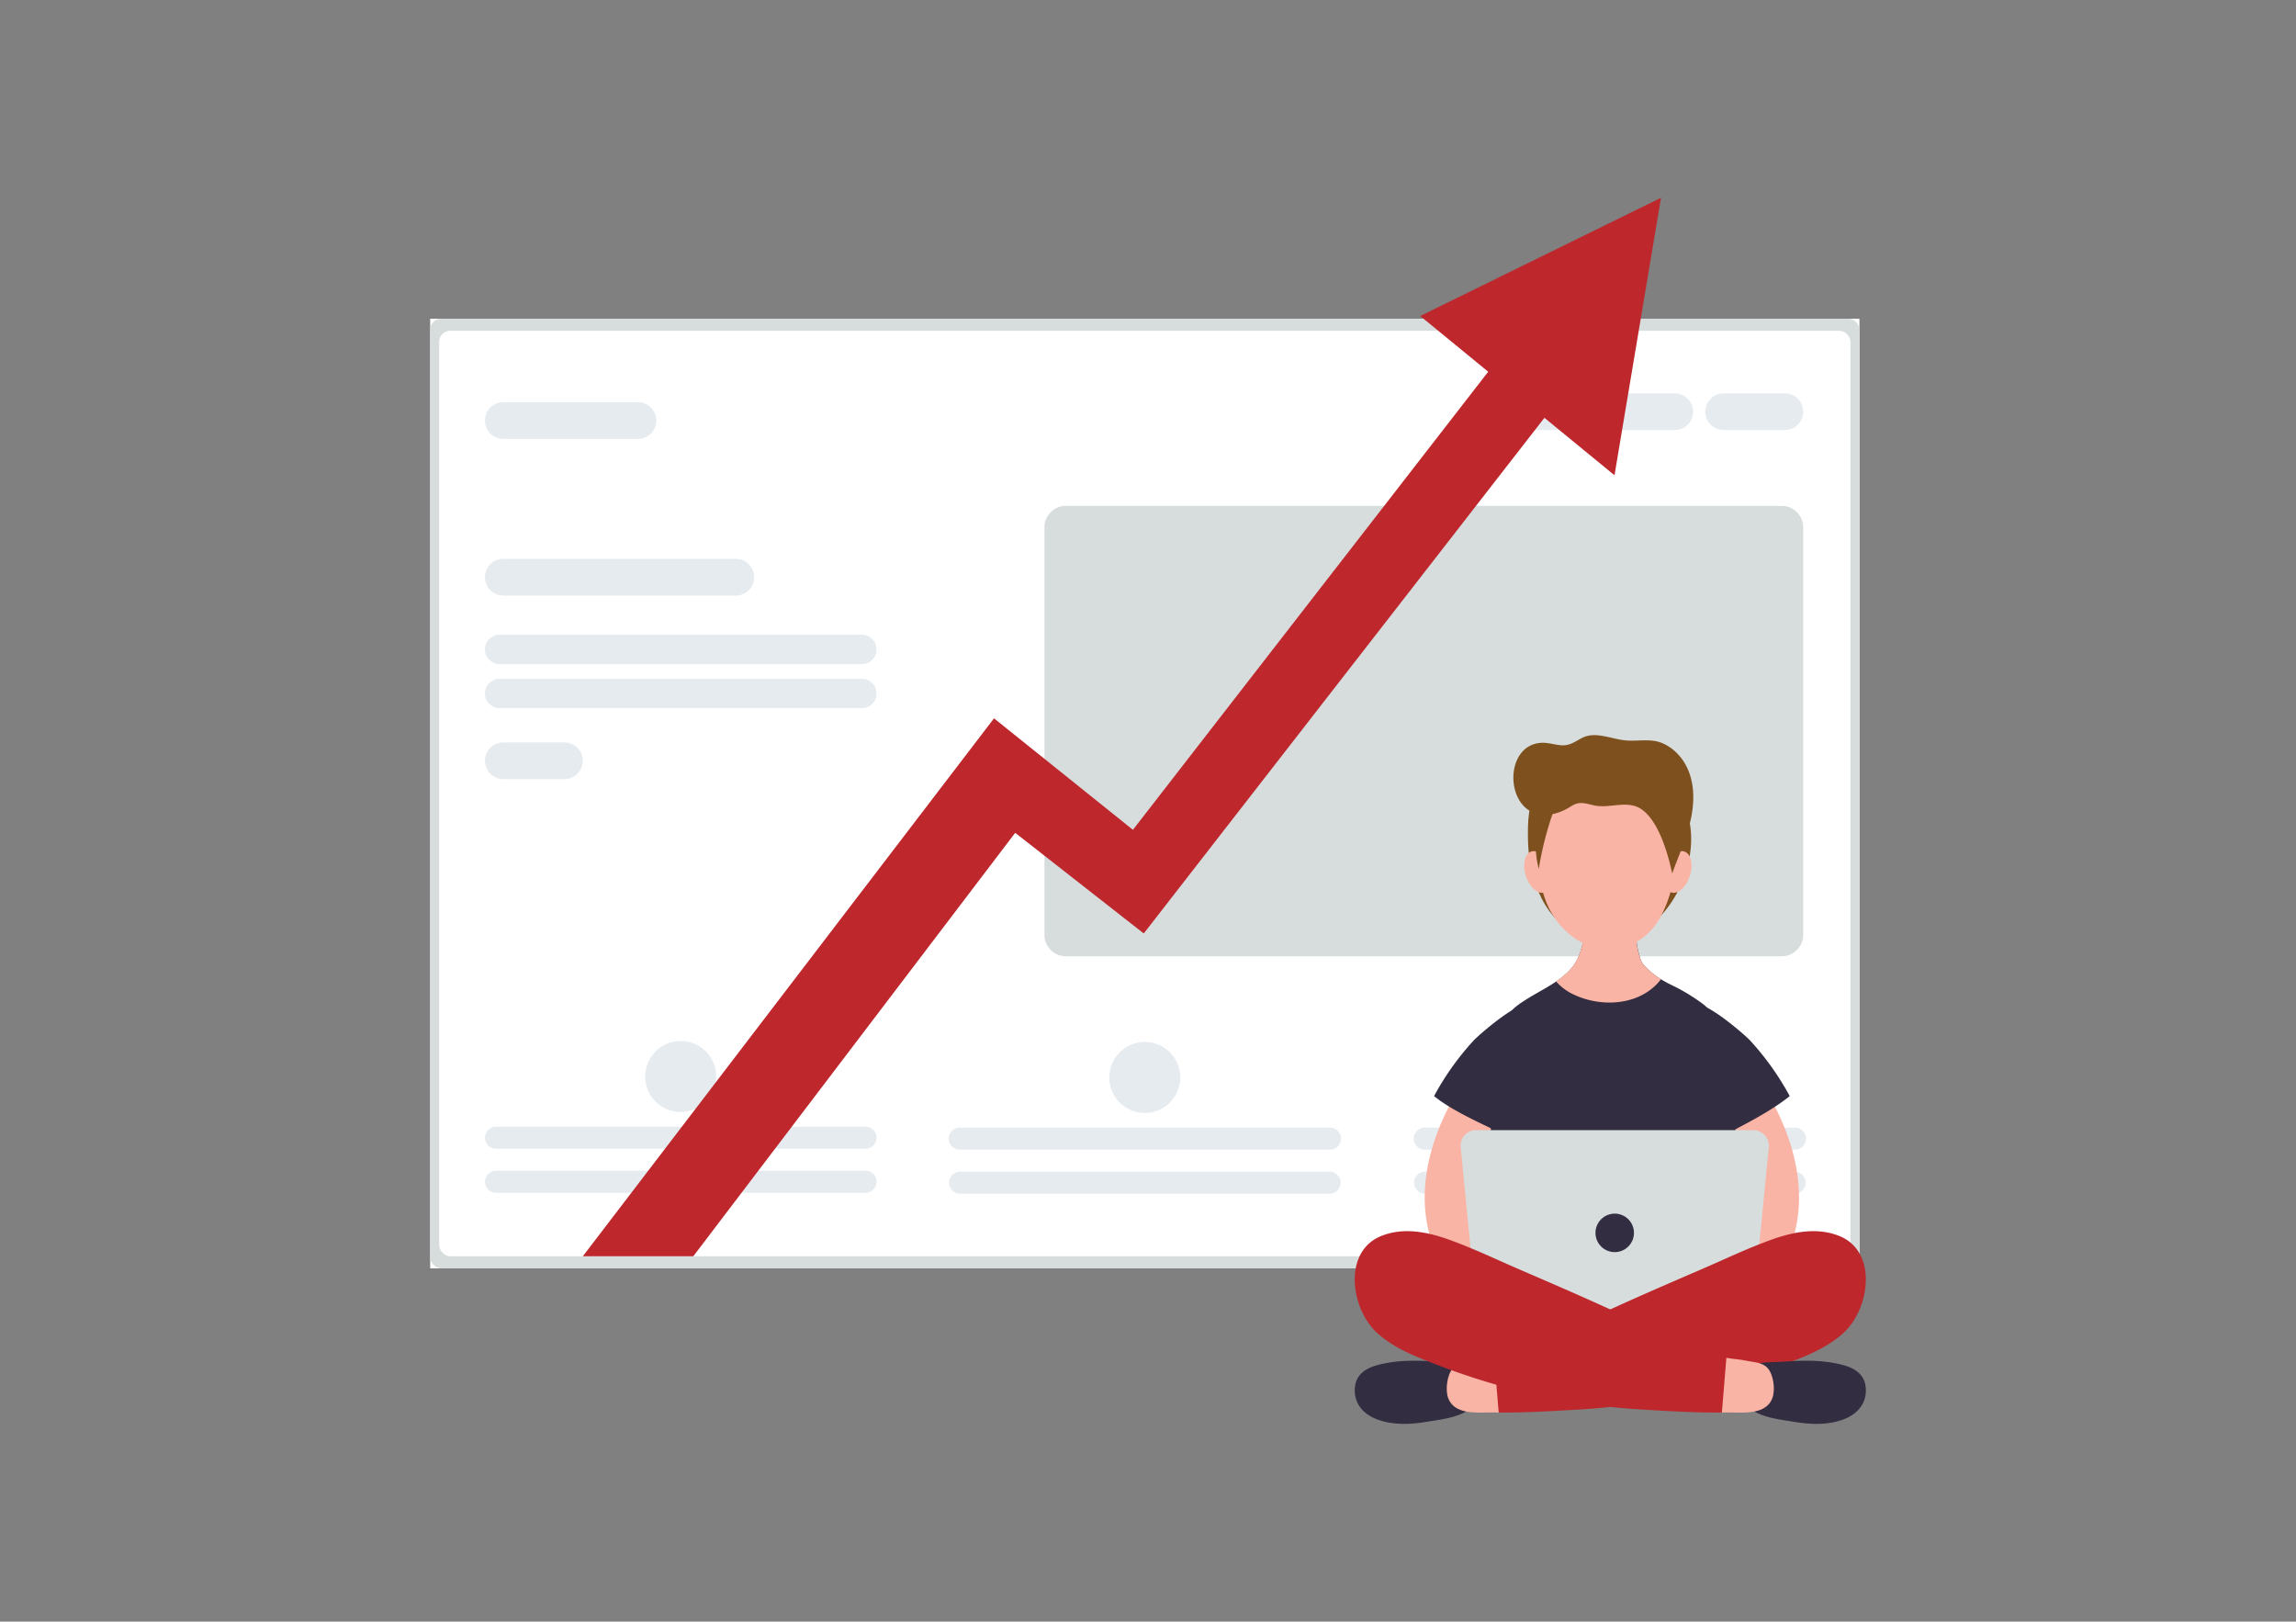 <?xml version="1.0" encoding="UTF-8"?> <svg xmlns="http://www.w3.org/2000/svg" id="Layer_1" data-name="Layer 1" viewBox="0 0 1920 1356"><rect x="0" y="0" width="1920" height="1356" fill="#808080" stroke="none"/><defs><style>.cls-1{fill:#fff;}.cls-2{fill:#d7dcdc;}.cls-3{fill:#e6ebf0;}.cls-4{fill:#be282d;}.cls-5{fill:#fab4a5;}.cls-6{fill:#7d501e;}.cls-7{fill:#322d41;}</style></defs><rect class="cls-1" x="359.73" y="266.49" width="1195.23" height="794.09"></rect><rect class="cls-2" x="359.73" y="266.49" width="1195.23" height="794.09" rx="9.14"></rect><rect class="cls-1" x="367.26" y="276.6" width="1180.17" height="773.86" rx="9.14"></rect><path class="cls-3" d="M533.44,367H420.88a15.35,15.35,0,0,1,0-30.7H533.44a15.35,15.35,0,0,1,0,30.7Z"></path><path class="cls-3" d="M615.31,498H420.88a15.35,15.35,0,1,1,0-30.7H615.31a15.35,15.35,0,1,1,0,30.7Z"></path><path class="cls-3" d="M720.71,555.31H417.81a12.28,12.28,0,0,1,0-24.56h302.9a12.28,12.28,0,0,1,0,24.56Z"></path><path class="cls-3" d="M720.71,592.15H417.81a12.28,12.28,0,0,1,0-24.56h302.9a12.28,12.28,0,0,1,0,24.56Z"></path><path class="cls-3" d="M723.78,960.54h-309a9.21,9.21,0,0,1,0-18.42h309a9.21,9.21,0,1,1,0,18.42Z"></path><path class="cls-3" d="M723.78,997.38h-309a9.21,9.21,0,0,1,0-18.42h309a9.21,9.21,0,1,1,0,18.42Z"></path><path class="cls-3" d="M1308.34,359.61h-51.17a15.35,15.35,0,0,1,0-30.7h51.17a15.35,15.35,0,1,1,0,30.7Z"></path><path class="cls-3" d="M472,651.5H420.88a15.35,15.35,0,0,1,0-30.7H472a15.35,15.35,0,0,1,0,30.7Z"></path><path class="cls-3" d="M1400.44,359.61h-51.17a15.35,15.35,0,1,1,0-30.7h51.17a15.35,15.35,0,0,1,0,30.7Z"></path><path class="cls-3" d="M1492.53,359.61h-51.16a15.35,15.35,0,1,1,0-30.7h51.16a15.35,15.35,0,1,1,0,30.7Z"></path><path class="cls-2" d="M1489.91,799.63H891.41a18,18,0,0,1-18-18V441a18,18,0,0,1,18-18h598.5a18,18,0,0,1,18,18V781.66A18,18,0,0,1,1489.91,799.63Z"></path><path class="cls-3" d="M569.26,929.84a29.68,29.68,0,1,1,29.67-29.67A29.71,29.71,0,0,1,569.26,929.84Z"></path><path class="cls-3" d="M1111.86,961.31h-309a9.21,9.21,0,1,1,0-18.41h309a9.21,9.21,0,1,1,0,18.41Z"></path><path class="cls-3" d="M1111.86,998.15h-309a9.21,9.21,0,0,1,0-18.42h309a9.21,9.21,0,0,1,0,18.42Z"></path><path class="cls-3" d="M957.34,930.62A29.68,29.68,0,1,1,987,900.94,29.71,29.71,0,0,1,957.34,930.62Z"></path><path class="cls-3" d="M1500.72,961.31h-309a9.21,9.21,0,1,1,0-18.41h309a9.21,9.21,0,1,1,0,18.41Z"></path><path class="cls-3" d="M1500.72,998.15h-309a9.21,9.21,0,0,1,0-18.42h309a9.21,9.21,0,1,1,0,18.42Z"></path><path class="cls-3" d="M1346.2,930.62a29.68,29.68,0,1,1,29.68-29.68A29.72,29.72,0,0,1,1346.2,930.62Z"></path><polygon class="cls-4" points="1389.01 165.36 1187.63 264.23 1244.5 310.84 947.39 693.88 831.23 600.66 487.39 1050.46 579.76 1050.46 848.95 696.39 908.99 743.39 956.45 780.55 994.45 731.65 1291.51 349.37 1350.11 397.4 1389.01 165.36"></polygon><path class="cls-5" d="M1304.27,1122.7c-36.35-10.54-73-25-94.77-58.79-27.62-42.9-23.56-98,11.42-155.23l36,22.85c-19.59,32-44,73.76-18.37,113.67,16.41,25.48,47.49,36.22,75.33,44.29Z"></path><path class="cls-6" d="M1409,731.52c11.7-34.13,4.87-73.61-32.61-86-13.82-4.59-28.61-6.93-43-4.87-9.16,1.31-17,6.35-25.71,9-8.14,2.46-15.51,3.4-21.31,10.47-9,10.93-8.82,28.7-8.62,42.09.49,32.71,14,71,48.26,82.05C1364.6,796.72,1396.82,767,1409,731.52Z"></path><path class="cls-5" d="M1391.56,1122.7l-9.62-33.21c27.84-8.07,58.92-18.81,75.32-44.29,25.69-39.91,2.23-82.52-17.36-114.54l35-22c35,57.2,39,112.33,11.43,155.23C1464.55,1097.74,1427.91,1112.16,1391.56,1122.7Z"></path><path class="cls-7" d="M1496.61,916.51c-15.88,13.07-42.31,26.27-60.65,35.55,3.47-1.76-.25-48.22-1.6-53-4.84-17.06-14.79-34-18.55-51-5.62-25.53,42.82,16.69,47.71,22A231.11,231.11,0,0,1,1496.61,916.51Z"></path><path class="cls-7" d="M1199.22,916.51c15.87,13.07,43,24.39,61.31,33.67-3.48-1.76-.42-46.34.94-51.12,4.84-17.06,14.79-34,18.54-51,5.62-25.53-42.81,16.69-47.71,22A230.67,230.67,0,0,0,1199.22,916.51Z"></path><path class="cls-7" d="M1351,1137.78c-26.25-.7-52.12-3.62-76-14-10.83-4.72-21.78-11.84-25.5-23-1.58-4.77-1.7-9.88-1.74-14.9-.14-18.74,1.08-36.76.13-55.43-1-19.28-1-38.59-1.26-57.88-.43-33,.94-66.11,5.28-98.87a62.88,62.88,0,0,1,4.08-15.43,42.24,42.24,0,0,1,8.36-13.5c3.47-3.62,7.75-6.36,12-9.06,14.73-9.42,35.29-17.66,43-34.25,4.94-10.66,6.08-22.64,6.62-34.37a338.2,338.2,0,0,1,42.95-.3c-1.08,10.48-1.28,21.27,1.81,31.34.9,3,1.49,6.08,3.56,8.45,6.89,7.89,15.21,13.12,24.43,17.52a157.85,157.85,0,0,1,25.16,15.3c6.93,5.09,11.79,13.93,15.62,21.67,10.65,21.48,11.18,46.39,11.5,70.37.31,23.69.77,48.07,1.27,72,.73,34.71,1.39,68.95,1.25,103.64,0,4.17,0,8.44-1.55,12.32-1.74,4.49-5.32,8.06-9.35,10.69-12,7.84-27.39,7.74-41.77,7.74C1384.29,1137.77,1367.55,1138.22,1351,1137.78Z"></path><path class="cls-5" d="M1386.45,821.87c.91-1,1.74-2.07,2.56-3.15a63.33,63.33,0,0,1-14.8-12.23c-2.07-2.37-2.66-5.5-3.56-8.45-3.09-10.07-2.89-20.86-1.81-31.34a338.2,338.2,0,0,0-42.95.3c-.54,11.73-1.68,23.71-6.62,34.37-3.72,8-10.46,14-18.06,19.24a45.52,45.52,0,0,0,11.83,9.51l.32.17C1335.84,842.3,1368.2,841.87,1386.45,821.87Z"></path><path class="cls-5" d="M1286,711.36c-.33,18,3.11,35.86,9.4,48.31,8.75,17.3,25.19,31.5,44.44,33.83,19.54,2.36,38-8.19,47.74-25,18.43-31.85,20.14-83.58-7.95-110.87C1335.1,614.38,1286.94,661.81,1286,711.36Z"></path><path class="cls-2" d="M1452,1116.84H1248.63a13,13,0,0,1-12.91-11.72l-14.26-145.9A13,13,0,0,1,1234.37,945h231.86a13,13,0,0,1,12.91,14.24l-14.26,145.9A13,13,0,0,1,1452,1116.84Z"></path><path class="cls-7" d="M1238.36,1162.21c.67-8.61-5.27-19-12.59-21.31s-16.14-1.73-23.65-2.29c-14-1-28.09-1.5-41.95,1-12.17,2.2-27.72,6.1-27.28,23.69.31,12.1,8.78,19.76,18.19,23.38,13.49,5.18,28,4.56,41.86,2.21C1207.33,1186.45,1236.64,1184.38,1238.36,1162.21Z"></path><path class="cls-4" d="M1418.33,1164.09q8.51-2,16.94-4.35a584.74,584.74,0,0,0,56.4-18.6c17-6.58,34.73-13.13,49.29-26,22.92-20.31,29.4-68.53-2.66-81.55-18.6-7.56-38.56-3.57-56.91,3-20.09,7.21-39.51,16.55-59.23,25.06-25.38,10.95-50.75,21.9-76,33.47-31.25,14.48-62.69,28.57-95,39.22a3,3,0,0,0-1.7,1,4.2,4.2,0,0,0-.53,2.2c-.19,3.49,2.57,43.59,4.28,43.61,23.06.12,45.94-1.25,69-2.64A555.66,555.66,0,0,0,1418.33,1164.09Z"></path><path class="cls-5" d="M1253.25,1181.19c0-.27-13.86,0-14.83,0-8.91,0-22.85-.37-27.3-11.87-2.8-7.22-.95-20,3.93-25.41,4.58-5,11.55-4.7,17.29-6s11.46-1.42,17.16-2.51C1249.5,1135.38,1253.25,1181.15,1253.25,1181.19Z"></path><path class="cls-7" d="M1454.79,1162.21c-.66-8.61,5.27-19,12.59-21.31s16.15-1.73,23.66-2.29c14-1,28.09-1.5,42,1,12.16,2.2,27.71,6.1,27.27,23.69-.3,12.1-8.77,19.76-18.19,23.38-13.48,5.18-28,4.56-41.86,2.21C1485.83,1186.45,1456.52,1184.38,1454.79,1162.21Z"></path><path class="cls-4" d="M1274.82,1164.09q-8.5-2-16.94-4.35a584.55,584.55,0,0,1-56.39-18.6c-17-6.58-34.74-13.13-49.29-26-22.93-20.31-29.4-68.53,2.66-81.55,18.6-7.56,38.55-3.57,56.9,3,20.1,7.21,39.51,16.55,59.23,25.06,25.38,10.95,50.76,21.9,76,33.47,31.25,14.48,62.69,28.57,95,39.22a3,3,0,0,1,1.71,1,4.29,4.29,0,0,1,.53,2.2c.18,3.49-2.57,43.59-4.29,43.61-23.06.12-45.94-1.25-69-2.64A556,556,0,0,1,1274.82,1164.09Z"></path><path class="cls-5" d="M1439.9,1181.19c0-.27,13.86,0,14.84,0,8.91,0,22.84-.37,27.3-11.87,2.8-7.22,1-20-3.94-25.41-4.58-5-11.55-4.7-17.28-6s-11.47-1.42-17.16-2.51C1443.66,1135.38,1439.91,1181.15,1439.9,1181.19Z"></path><path class="cls-5" d="M1296.07,725.94c3,9.47.92,18.57-4.64,20.33s-12.5-4.48-15.5-13.94-.92-18.56,4.64-20.33S1293.07,716.48,1296.07,725.94Z"></path><path class="cls-5" d="M1393,725.94c-3,9.47-.92,18.57,4.64,20.33s12.51-4.48,15.51-13.94.92-18.56-4.64-20.33S1396,716.48,1393,725.94Z"></path><path class="cls-6" d="M1401.7,629.17a39.06,39.06,0,0,0-10.65-7.35c-10.9-5-22.07-1.35-33.53-2.92s-23.78-7.23-34.22-2c-6.72,3.34-10.74,7.14-18.88,6.18-5.33-.63-10.6-2.3-16-1.91-29.47,2.15-30.07,51.26-4.06,59.08,9.06,2.72,19,.11,27.17-4.69,2.38-1.4,4.71-3,7.39-3.69,5-1.28,10.19.91,15.29,1.81,10.55,1.85,21.91-2.64,32.23.12,18.82,5,28.46,40,31.89,56.61,5.08-14.07,11.3-27.79,14.87-42.32s4.31-30.29-1.45-44.09A44.4,44.4,0,0,0,1401.7,629.17Z"></path><path class="cls-6" d="M1286.78,726.59a275.76,275.76,0,0,1,16.36-59c-1.16,2.88-10.22,6.07-12.56,9.26-2.66,3.64-3.34,7.58-4.25,12C1283.72,701.45,1283.43,714.08,1286.78,726.59Z"></path><path class="cls-7" d="M1366.37,1030.91a16.08,16.08,0,1,1-16.07-16.08A16.07,16.07,0,0,1,1366.37,1030.91Z"></path></svg> 
